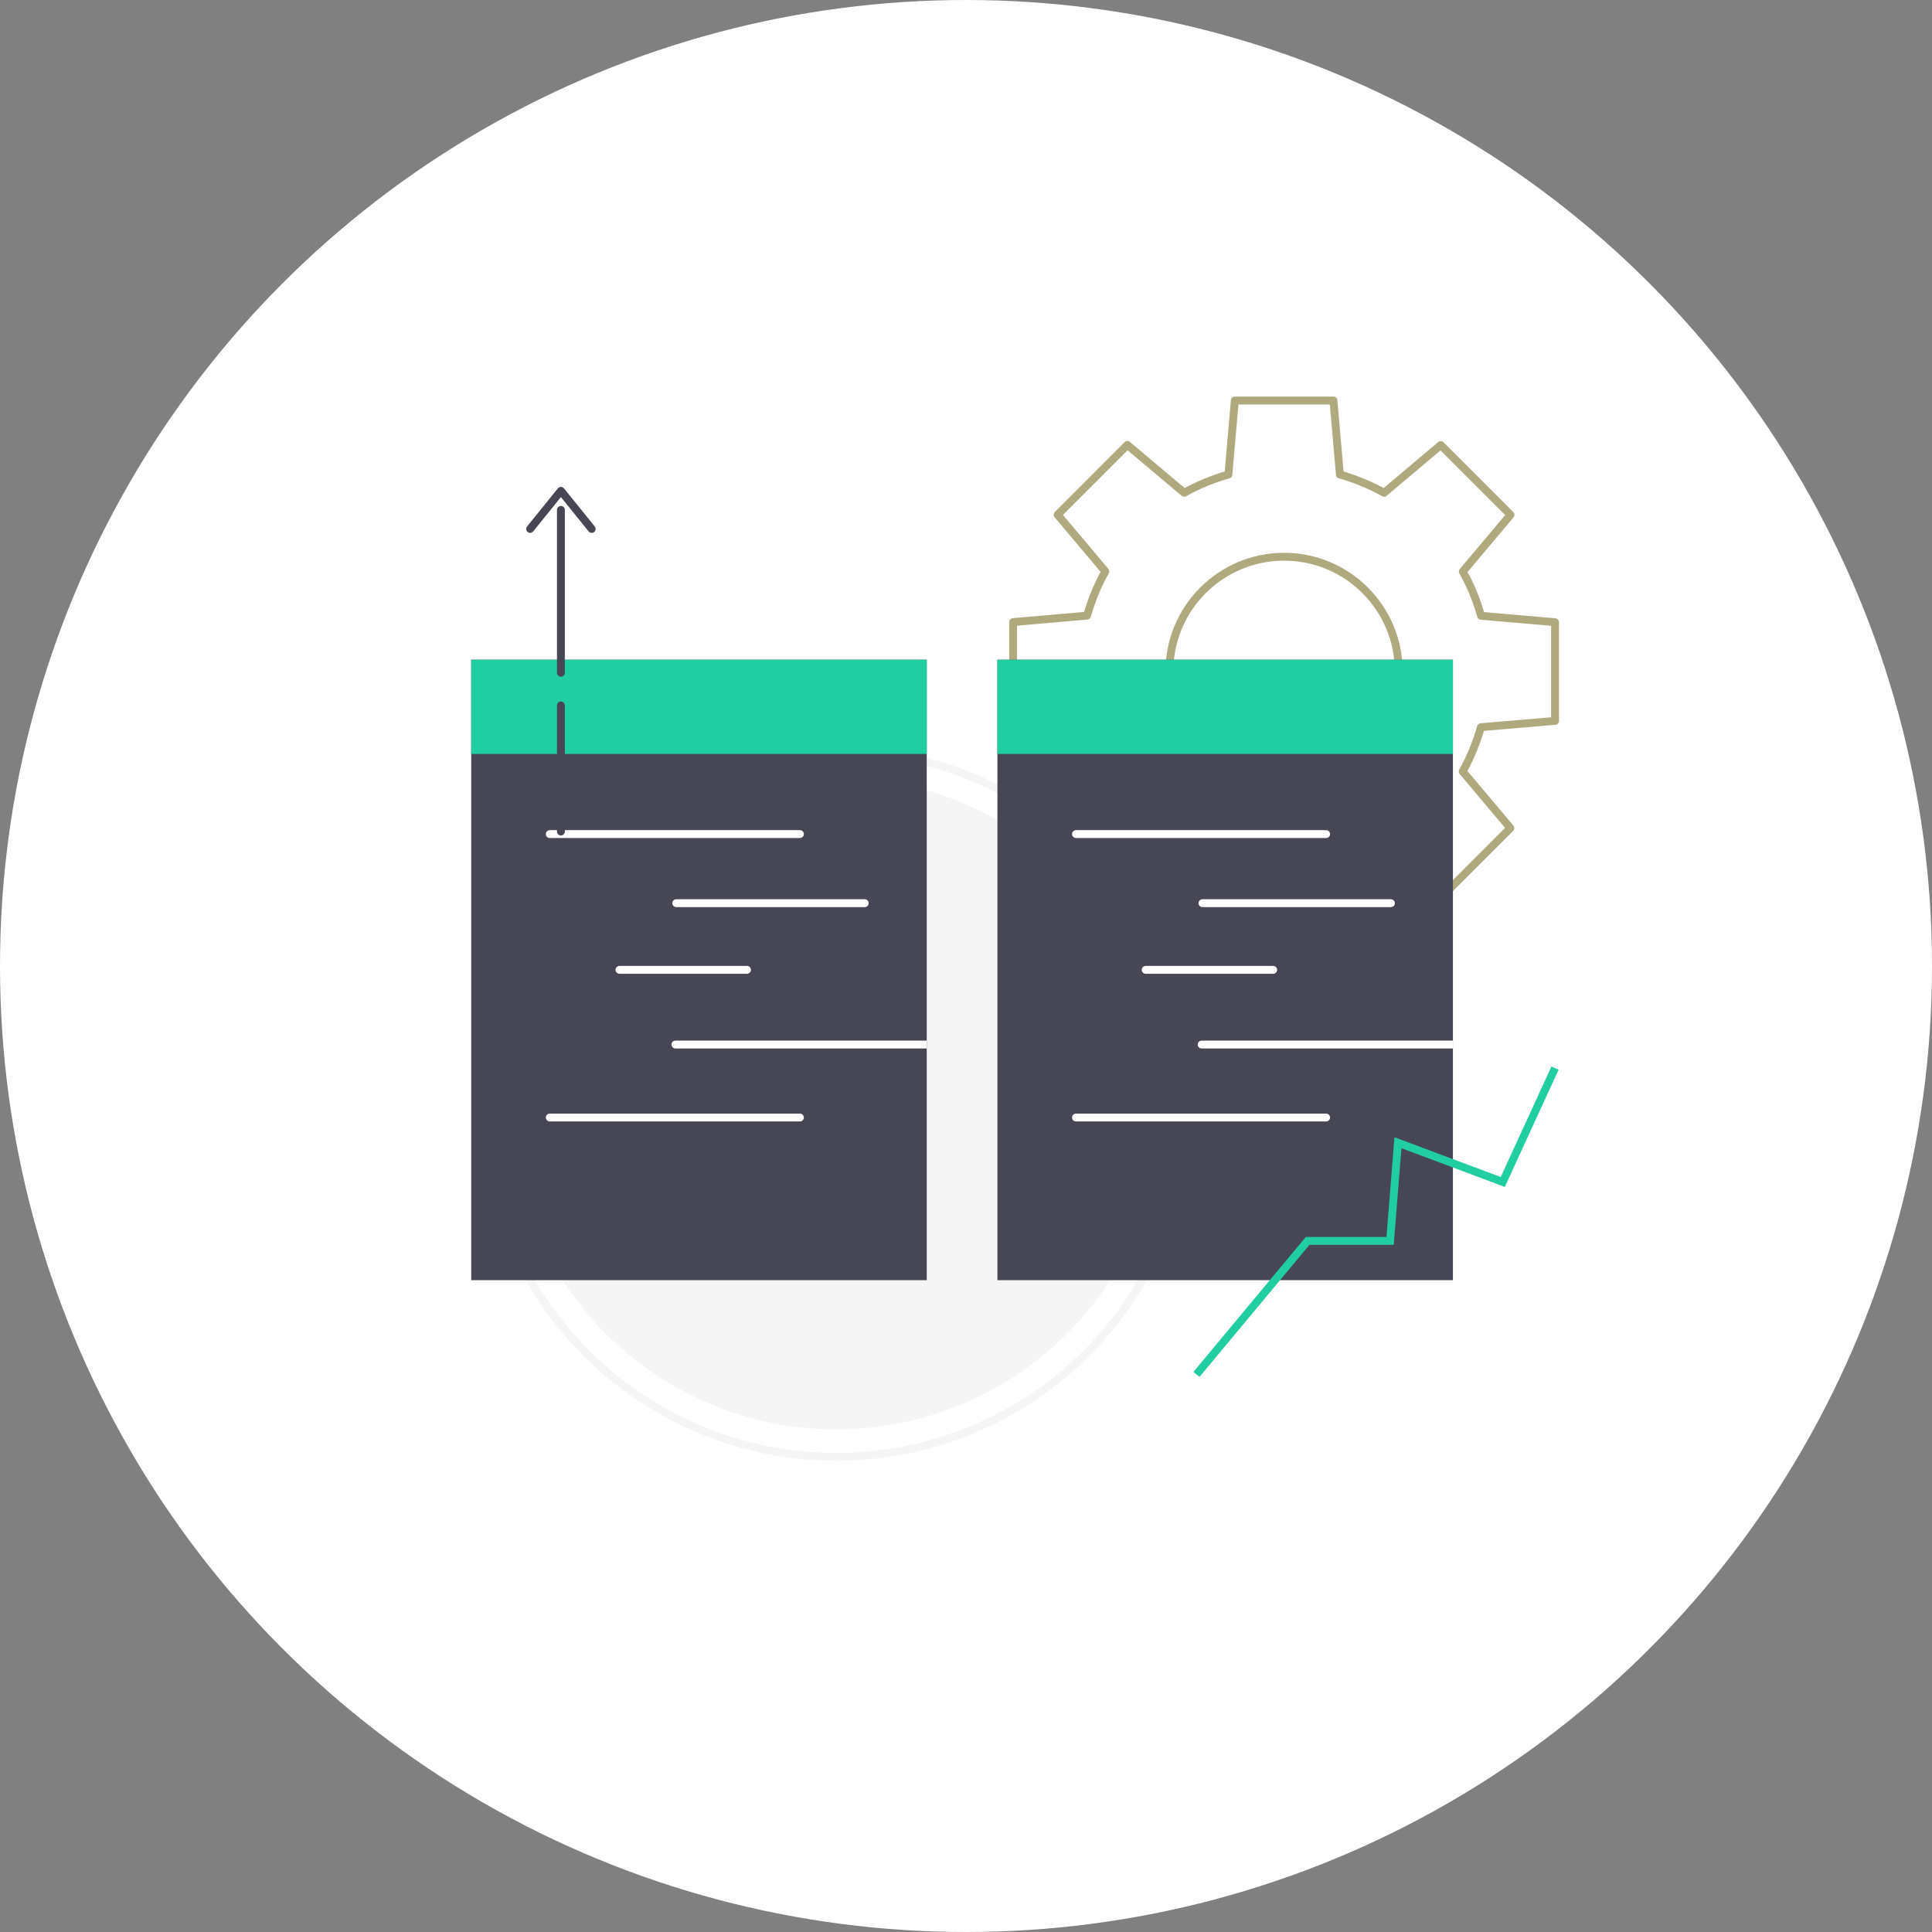 <svg width="246" height="246" viewBox="0 0 246 246" fill="none" xmlns="http://www.w3.org/2000/svg">
<rect x="0" y="0" width="246" height="246" fill="#808080" stroke="none"/>
<circle cx="123" cy="123" r="123" fill="white"/>
<circle cx="106.5" cy="140.5" r="41.5" fill="#F5F5F5"/>
<circle cx="106.5" cy="140.5" r="45" stroke="#F5F5F5"/>
<path d="M198 91.792V79.226L188.584 78.408C188.016 76.417 187.252 74.533 186.257 72.774L192.333 65.557L183.45 56.67L176.238 62.749C174.479 61.754 172.578 60.989 170.606 60.42L169.789 51H157.229L156.412 60.42C154.422 60.989 152.539 61.754 150.78 62.749L143.55 56.652L134.667 65.539L140.743 72.756C139.748 74.516 138.984 76.417 138.416 78.39L129 79.208V91.774L138.416 92.592C138.984 94.583 139.748 96.467 140.743 98.226L134.667 105.443L143.55 114.33L150.762 108.251C152.521 109.247 154.422 110.011 156.394 110.58L157.211 120H169.771L170.588 110.58C172.578 110.011 174.461 109.247 176.22 108.251L183.433 114.33L192.315 105.443L186.239 98.226C187.234 96.467 187.998 94.565 188.567 92.592L198 91.792ZM163.5 100.111C155.435 100.111 148.897 93.57 148.897 85.5C148.897 77.43 155.435 70.889 163.5 70.889C171.565 70.889 178.103 77.43 178.103 85.5C178.103 93.57 171.565 100.111 163.5 100.111Z" stroke="#AFA97D" stroke-miterlimit="10" stroke-linecap="round" stroke-linejoin="round"/>
<g clip-path="url(#clip0_507:6)">
<path d="M118 84H60V163H118V84Z" fill="#464655"/>
<path d="M118 84H60V96H118V84Z" fill="#20CEA2"/>
<path d="M70 106.203H101.855" stroke="white" stroke-miterlimit="10" stroke-linecap="round" stroke-linejoin="round"/>
<path d="M86.106 115H110.106" stroke="white" stroke-miterlimit="10" stroke-linecap="round" stroke-linejoin="round"/>
<path d="M78.876 123.488H95.116" stroke="white" stroke-miterlimit="10" stroke-linecap="round" stroke-linejoin="round"/>
<path d="M86 133H118" stroke="white" stroke-miterlimit="10" stroke-linecap="round" stroke-linejoin="round"/>
<path d="M70 142.294H101.855" stroke="white" stroke-miterlimit="10" stroke-linecap="round" stroke-linejoin="round"/>
</g>
<g clip-path="url(#clip1_507:6)">
<path d="M185 84H127V163H185V84Z" fill="#464655"/>
<path d="M185 84H127V96H185V84Z" fill="#20CEA2"/>
<path d="M137 106.203H168.855" stroke="white" stroke-miterlimit="10" stroke-linecap="round" stroke-linejoin="round"/>
<path d="M153.106 115H177.106" stroke="white" stroke-miterlimit="10" stroke-linecap="round" stroke-linejoin="round"/>
<path d="M145.875 123.488H162.116" stroke="white" stroke-miterlimit="10" stroke-linecap="round" stroke-linejoin="round"/>
<path d="M153 133H185" stroke="white" stroke-miterlimit="10" stroke-linecap="round" stroke-linejoin="round"/>
<path d="M137 142.294H168.855" stroke="white" stroke-miterlimit="10" stroke-linecap="round" stroke-linejoin="round"/>
</g>
<g clip-path="url(#clip2_507:6)">
<path d="M71.42 85.67V64.92" stroke="#464655" stroke-miterlimit="10" stroke-linecap="round" stroke-linejoin="round"/>
<path d="M71.42 98.12V89.82" stroke="#464655" stroke-miterlimit="10" stroke-linecap="round" stroke-linejoin="round"/>
<path d="M71.42 105.88V101.44" stroke="#464655" stroke-miterlimit="10" stroke-linecap="round" stroke-linejoin="round"/>
<path d="M75.34 67.35L71.42 62.5L67.5 67.35" stroke="#464655" stroke-miterlimit="10" stroke-linecap="round" stroke-linejoin="round"/>
</g>
<path d="M152.347 175L166.5 158L177 158L178 145.5L191.347 150.5L198 136" stroke="#20CEA2"/>
<defs>
<clipPath id="clip0_507:6">
<rect width="58" height="79" fill="white" transform="translate(60 84)"/>
</clipPath>
<clipPath id="clip1_507:6">
<rect width="58" height="79" fill="white" transform="translate(127 84)"/>
</clipPath>
<clipPath id="clip2_507:6">
<rect width="8.84" height="44.38" fill="white" transform="translate(67 62)"/>
</clipPath>
</defs>
</svg>
